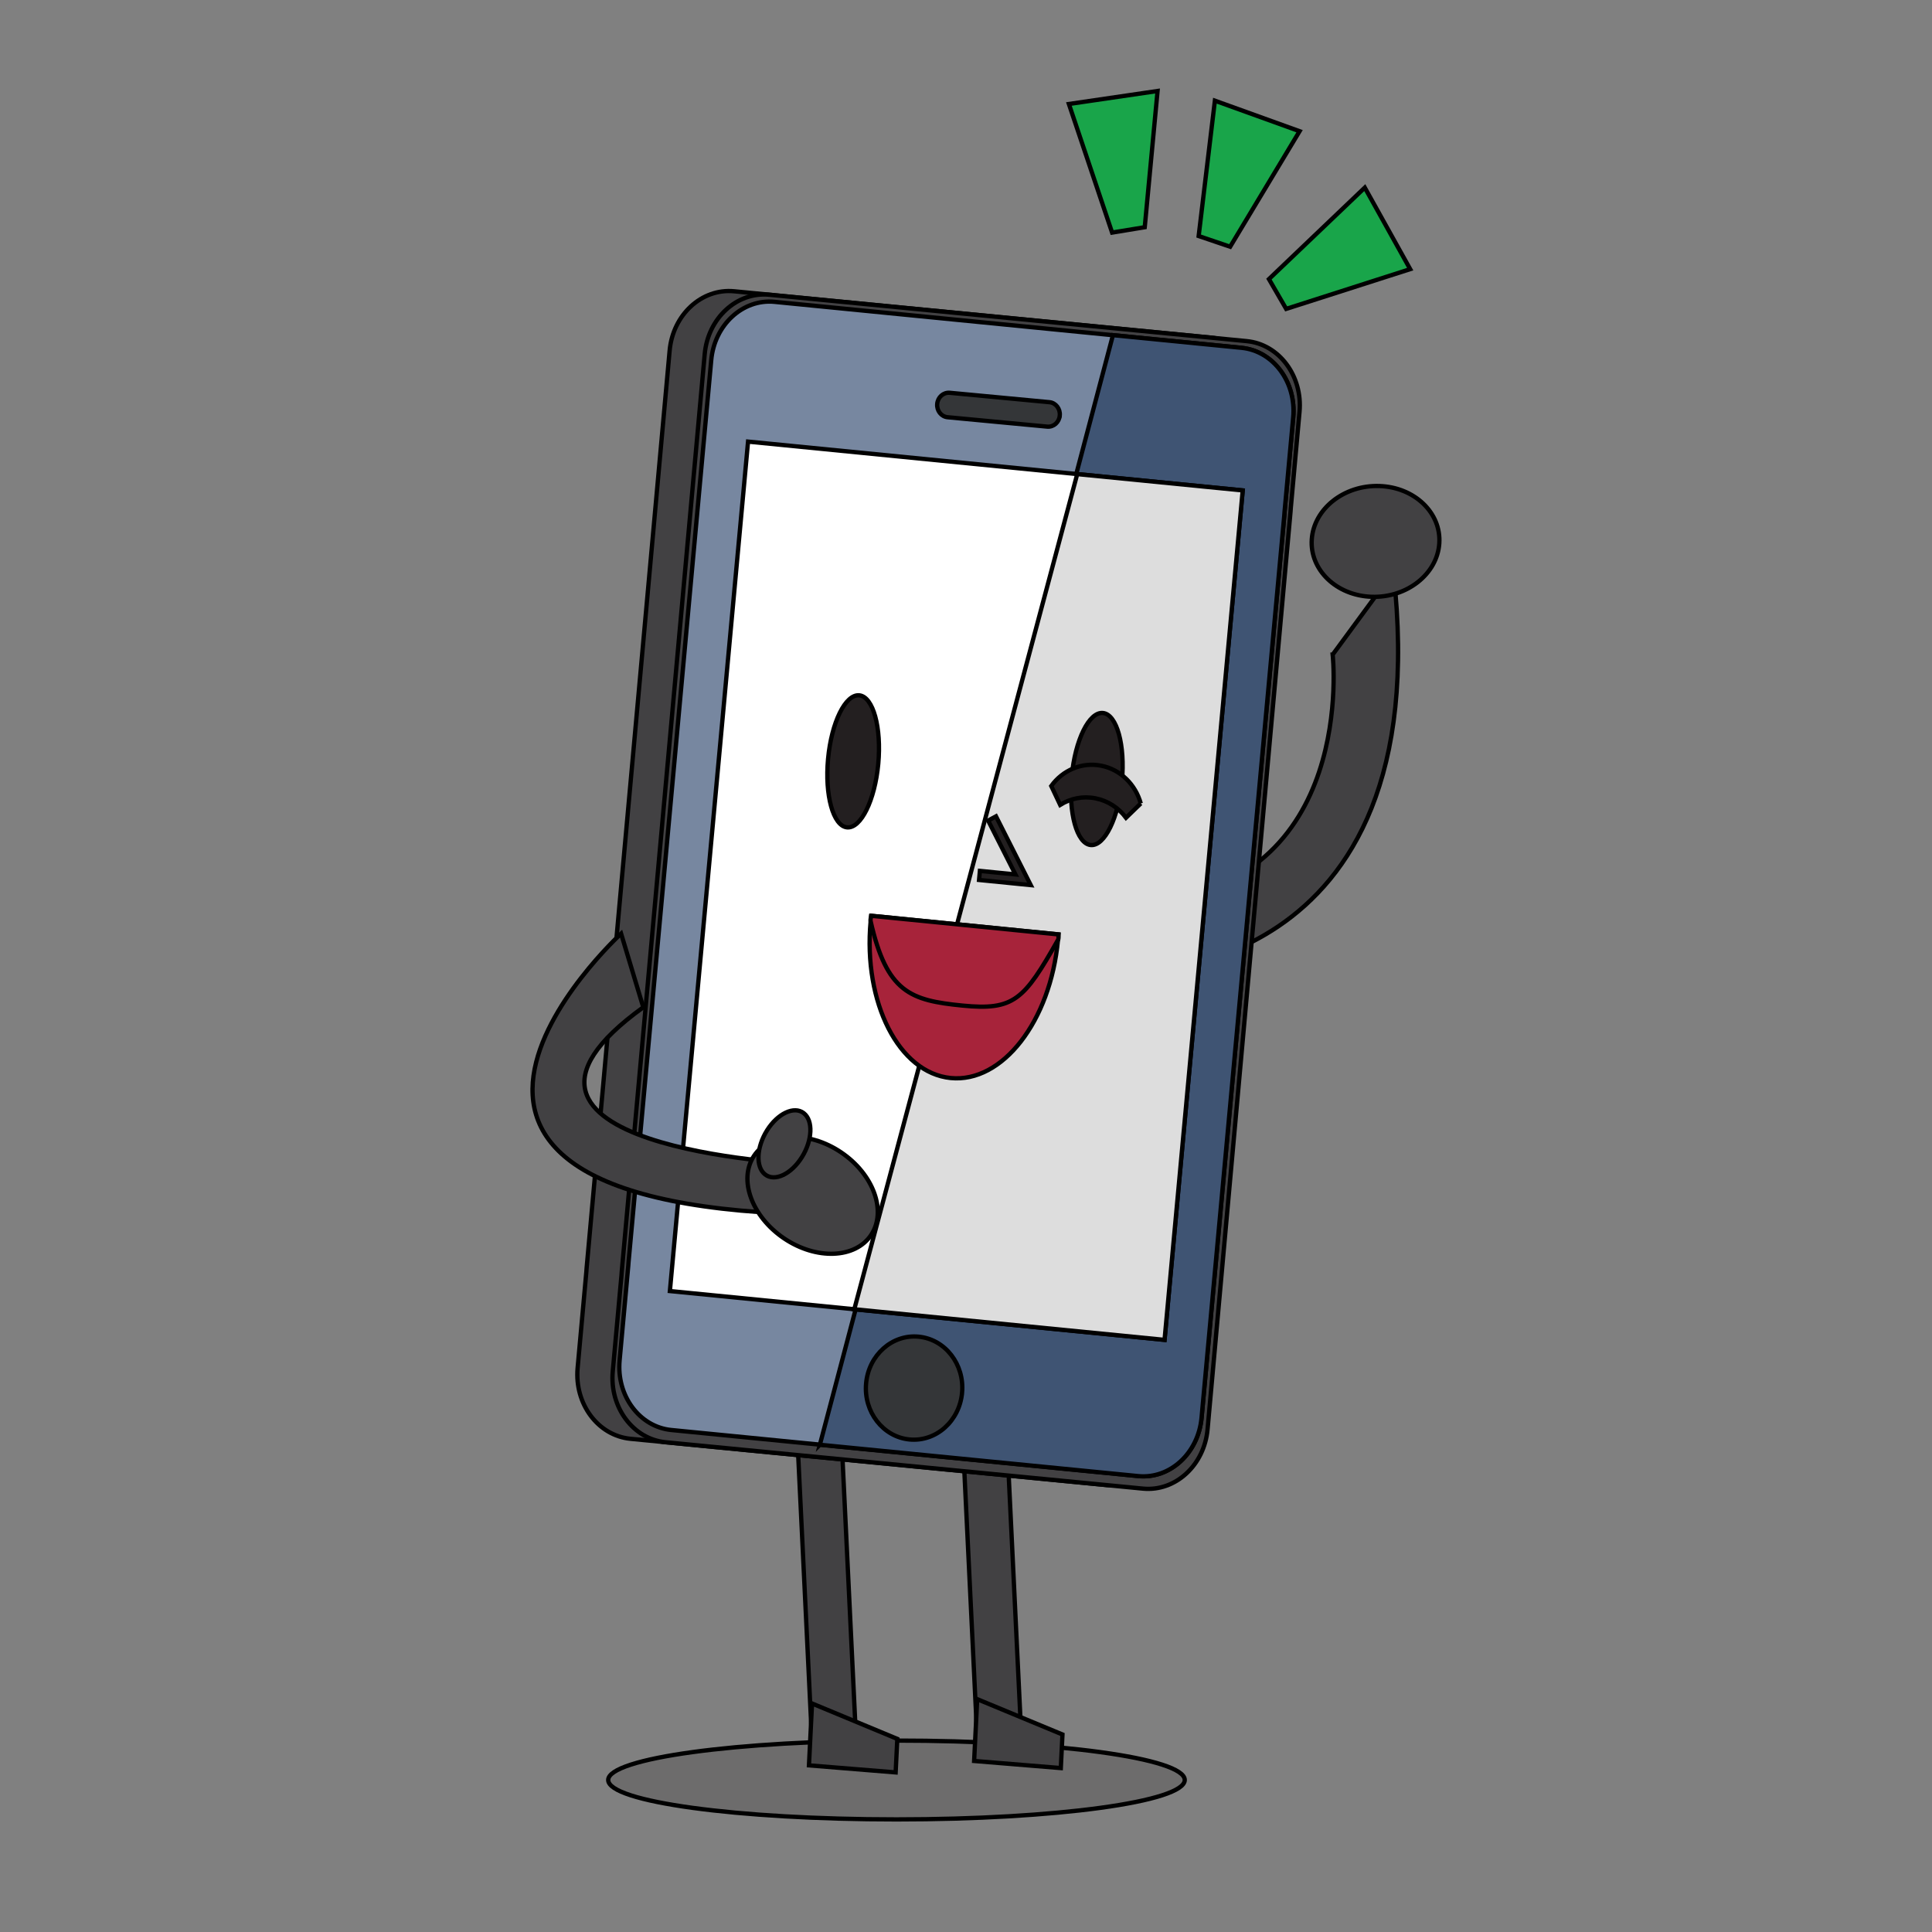 <svg width="450" height="450" xmlns="http://www.w3.org/2000/svg">
 

 <rect width="100%" height="100%" fill="#808080" stroke="none"/>
 

 <style>.st0 {
			fill: #81D4F3;
		}

		.st1 {
			clip-path: url(#SVGID_2_);
		}

		.st2 {
			fill: #DF7D26;
		}

		.st3 {
			fill: #FCEE23;
		}

		.st4 {
			fill: #424143;
		}

		.st5 {
			opacity: 0.2;
			fill: #231F20;
		}

		.st6 {
			fill: #7787A0;
		}

		.st7 {
			fill: #3F5473;
		}

		.st8 {
			fill: #FFFFFF;
		}

		.st9 {
			fill: #343638;
		}

		.st10 {
			fill: #DDDDDD;
		}

		.st11 {
			fill: #231F20;
		}

		.st12 {
			fill: #A7233A;
		}

		.st13 {
			fill: #19A54A;
		}

		.st14 {
			fill: #919191;
		}

		.st15 {
			fill: #595A5C;
		}

		.st16 {
			fill: #158F45;
		}

		.dolars {
			animation: aaa 10s linear infinite;

			transform-box: fill-box;
			transform-origin: top;
		}

		@keyframes aaa {
			0% {
				transform: translate(0px, -379px);
			}


			50% {
				transform: translate(0px, 220px);
			}

			100% {
				transform: translate(0px, -379px);
			}
		}

		.dolars&gt;.st1&gt;g:nth-child(1),
		.dolars&gt;.st1&gt;g:nth-child(3),
		.dolars&gt;.st1&gt;g:nth-child(5),
		.dolars&gt;.st1&gt;g:nth-child(7),
		.dolars&gt;.st1&gt;g:nth-child(9),
		.dolars&gt;.st1&gt;g:nth-child(11) {
			animation: aaax 2s linear infinite;
			transform-origin: center;
			transform-box: fill-box;
		}

		@keyframes aaax {
			0% {
				transform: rotate(0turn);
			}




			100% {
				transform: rotate(1turn);
			}
		}

		.dolars&gt;.st1&gt;g:nth-child(2),
		.dolars&gt;.st1&gt;g:nth-child(4),
		.dolars&gt;.st1&gt;g:nth-child(6),
		.dolars&gt;.st1&gt;g:nth-child(8),
		.dolars&gt;.st1&gt;g:nth-child(10) {
			animation: aaaxa 2s linear infinite;
			transform-origin: center;
			transform-box: fill-box;
		}

		@keyframes aaaxa {
			0% {
				transform: rotate(1turn);
			}




			100% {
				transform: rotate(0turn);
			}
		}

		#SVGID_1_ {
			animation: aab 10s linear infinite;

			transform-box: fill-box;
			transform-origin: top;
		}

		@keyframes aab {
			0% {
				height: 408.43px;
			}

			30% {
				height: 408.43px;
			}

			45% {
				height: 0;
			}

			70% {
				height: 408.43px;
			}

			100% {
				height: 408.43px;
			}
		}

		.mone {
			animation: aac 10s linear infinite;
			transform-box: fill-box;
			transform-origin: bottom;
		}

		@keyframes aac {
			0% {
				transform: rotate(15deg);
			}

			20% {
				transform: rotate(0deg);
			}

			100% {
				transform: rotate(0deg);
			}
		}

		.mhandmoon {
			animation: aad 10s linear infinite;
		}

		@keyframes aad {
			0% {
				transform: translate(20px, -5px);
			}

			20% {
				transform: translate(0px, 0px);
			}

			100% {
				transform: translate(0px, 0px);
			}
		}

		.eyeb {
			animation: aae 10s linear infinite;
		}
	.eyeba {
			animation: aaea 10s linear infinite;
		}
		@keyframes aae {
			0% {
				    visibility: visible; 
			}

			24% {
			     visibility: visible;
			}

			25% {
			    visibility: hidden;
			}
		59% {
			    visibility: hidden;
			}
			60% {
		    visibility: visible;
			}

			100% {
		    visibility: visible;
			}
		}
@keyframes aaea {
			0% {
				    visibility: hidden; 
			}

			24% {
			     visibility: hidden;
			}

			25% {
			    visibility: visible;
			}
		59% {
			    visibility:visible;
			}
			60% {
		    visibility: hidden;
			}

			100% {
		    visibility: hidden;
			}
		}
		/* Mady By 
		Name:  Freelancer Tajul Rasel
		Web and Graphic Desiner. (Map design and coding)
		Web: https://freelancertajulrasel.com/
		WhatsApp : +8801821010080
		Mail: freelancertajulrasel@gmail.com
		fiverr: https://fiverr.com/systemgraphic
		*/
		.mouthone {
			animation: aaf 10s linear infinite;
		}
		.mouthonea {
			animation: aafa 10s linear infinite;
		}
		@keyframes aaf {
			0% {
				visibility:visible;
			}

			24% {
				visibility:visible;
			}

			25% {
				visibility:hidden;
			}59% {
				visibility:hidden;
			}

			60% {
				visibility:visible;
			}

			100% {
				visibility:visible;
			}
		}
@keyframes aafa {
			0% {
				visibility:hidden;
			}

			24% {
				visibility:hidden;
			}

			25% {
				visibility:visible;
			}59% {
				visibility:visible;
			}

			60% {
				visibility:hidden;
			}

			100% {
				visibility:hidden;
			}
		}
		.leg {
			animation: aag 10s linear infinite;
		}
	.lega {
			animation: aaga 10s linear infinite;
		}
		@keyframes aag {
			0% {
				visibility:visible;
			}

			24% {
				visibility:visible;
			}

			25% {
				visibility:hidden;
			}
			59% {
				visibility:hidden;
			}
			60% {
				visibility:visible;
			}
			100% {
				visibility:visible;
			}
		}
@keyframes aaga {
			0% {
				visibility:hidden;
			}

			24% {
				visibility:hidden;
			}

			25% {
				visibility:visible;
			}
			59% {
				visibility:visible;
			}
			60% {
				visibility:hidden;
			}
			100% {
				visibility:hidden;
			}
		}
		.mthand {
			animation: aah 10s linear infinite;
			transform-box: fill-box;
			transform-origin: top;
		}

		@keyframes aah {
			0% {}

			30% {
				transform: rotate(0deg);
			}

			40% {
				transform: rotate(-10deg);
			}

			50% {
				transform: rotate(0deg);
			}

			100% {
				transform: rotate(0deg);
			}
		}

		.signala,
		.signalb {
			animation: aai 10s linear infinite;
		}

		@keyframes aai {
			0% {
				opacity: 0;
			}

			25% {
				opacity: 0;
			}



			30% {
				opacity: 1;
			}

			100% {
				opacity: 1;
			}
		}

		 
		/* Mady By 
		Name:  Freelancer Tajul Rasel
		Web and Graphic Desiner. (Map design and coding)
		Web: https://freelancertajulrasel.com/
		WhatsApp : +8801821010080
		Mail: freelancertajulrasel@gmail.com
		fiverr: https://fiverr.com/systemgraphic
		*/
		.mahand {
			animation: aaj 10s linear infinite;
			transform-box: fill-box;
			transform-origin: top;
		}

		@keyframes aaj {
			0% {
				transform: rotate(0deg);
			}

			10% {
				transform: rotate(0deg);
			}

			20% {
				transform: rotate(-10deg);
			}

			30% {
				transform: rotate(0deg);
			}

			40% {
				transform: rotate(-10deg);
			}

			50% {
				transform: rotate(0deg);
			}

			100% {
				transform: rotate(0deg);
			}
		}

		.moblietow {
			animation: aak 10s linear infinite;
			transform-box: fill-box;
			transform-origin: bottom;
		}

		@keyframes aak {
			0% {
				transform: rotate(-15deg);
			}

			30% {
				transform: rotate(-15deg);
			}

			50% {
				transform: rotate(0deg);
			}

			100% {
				transform: rotate(0deg);
			}
		}

		.moonhandround {
			animation: aal 10s linear infinite;
		}

		@keyframes aal {
			0% {
				transform: translate(-38px, 0px);
			}

			30% {
				transform: translate(-38px, 0px);
			}

			50% {
				transform: translate(0px, 0px);
			}

			100% {
				transform: translate(0px, 0px);
			}
		}

		.eyetwom {
			animation: aan 10s linear infinite;
		}
.eyetwoma {
			animation: aana 10s linear infinite;
		}
@keyframes aana {
			0% {
			visibility:hidden;
			}
53% {
			visibility:hidden;
			}
			54% {
				visibility:visible;
			}

			55% {
				visibility:visible;
			}
79% {
				visibility:visible;
			}
			80% {
				visibility:hidden;
			}

			100% {
				visibility:hidden;
			}
		
		}
		@keyframes aan {
			0% {
			visibility:visible;
			}
53% {
			visibility:visible;
			}
			54% {
				visibility:hidden;
			}

			55% {
				visibility:hidden;
			}
79% {
				visibility:hidden;
			}
			80% {
				visibility:visible;
			}

			100% {
				visibility:visible;
			}
		
		}

		.mouthtwo {
			animation: aao 10s linear infinite;
		}
	.mouthtwoa {
			animation: aaoa 10s linear infinite;
		}
		@keyframes aao {
			0% {
			visibility:visible;
			}

			54% {
				visibility:hidden;
			}

			55% {
				visibility:hidden;
			}
79% {
				visibility:hidden;
			}
			80% {
				visibility:visible;
			}

			100% {
				visibility:visible;
			}
		}
		@keyframes aaoa {
			0% {
			visibility:hidden;
			}

			54% {
				visibility:visible;
			}

			55% {
				visibility:visible;
			}
79% {
				visibility:visible;
			}
			80% {
				visibility:hidden;
			}

			100% {
				visibility:hidden;
			}
		}</style>
 <g>
  <title>Layer 1</title>
  <g stroke="null" id="mobileoneexample">
   <path stroke="null" class="st5" d="m141.663,414.595c0,5.078 30.062,9.179 67.144,9.179c37.081,0 67.144,-4.116 67.144,-9.179c0,-5.078 -30.062,-9.179 -67.144,-9.179c-37.081,-0.016 -67.144,4.101 -67.144,9.179z" id="svg_63"/>
   <polygon stroke="null" class="st4" points="199.339,403.996 189.094,404.801 185.794,336.479 196.038,335.659 " id="svg_64"/>
   <polygon stroke="null" class="st4" points="208.613,412.828 188.422,411.188 189.139,396.773 209.001,405.022 " id="svg_65"/>
   <polygon stroke="null" class="st4" points="237.809,402.971 227.564,403.776 224.264,335.454 234.509,334.634 " id="svg_66"/>
   <polygon stroke="null" class="st4" points="247.083,411.819 226.892,410.163 227.609,395.764 247.471,403.996 " id="svg_67"/>
   <g stroke="null" class="moblietow" id="svg_68">
    <path stroke="null" id="handsecmob" class="st4" d="m310.404,152.474c0,0 5.944,53.812 -43.279,57.613l-4.256,16.339c0,0 72.46,2.618 61.678,-93.209l-14.143,19.257l0,0z"/>
    <path stroke="null" class="st4" d="m292.423,118.345c0.03,-0.284 0.045,-0.552 0.06,-0.836l2.031,-22.38c0.762,-8.375 -4.749,-15.756 -12.306,-16.481l-111.199,-10.803c-7.557,-0.741 -14.292,5.457 -15.039,13.832l-19.34,213.734c-0.03,0.284 -0.045,0.552 -0.06,0.836l-2.031,22.38c-0.762,8.375 4.749,15.756 12.306,16.497l111.184,10.803c7.557,0.725 14.292,-5.457 15.054,-13.832l19.34,-213.75z" id="svg_69"/>
    <path stroke="null" class="st4" d="m302.683,95.934c0.762,-8.375 -4.749,-15.756 -12.306,-16.481l-111.199,-10.803c-7.557,-0.741 -14.292,5.457 -15.039,13.832l-19.325,213.734c-0.03,0.284 -0.045,0.552 -0.06,0.836l-2.031,22.38c-0.762,8.375 4.749,15.756 12.306,16.497l111.199,10.803c7.557,0.725 14.292,-5.457 15.039,-13.832l19.325,-213.734c0.03,-0.284 0.045,-0.552 0.06,-0.836l2.031,-22.395l0,-0z" id="svg_70"/>
    <path stroke="null" class="st6" d="m301.219,97.259c0.762,-8.233 -4.63,-15.488 -12.007,-16.229l-108.81,-10.725c-7.392,-0.725 -13.993,5.362 -14.74,13.579l-19.265,210.138c-0.03,0.284 -0.045,0.552 -0.06,0.82l-2.016,22.001c-0.762,8.233 4.63,15.488 12.007,16.229l108.81,10.725c7.392,0.725 13.993,-5.362 14.74,-13.595l19.265,-210.138c0.03,-0.268 0.045,-0.552 0.06,-0.82l2.016,-21.985l0,0z" id="svg_71"/>
    <path stroke="null" class="st7" d="m190.961,336.511l74.163,7.302c7.392,0.725 13.993,-5.362 14.74,-13.595l19.265,-210.138c0.03,-0.268 0.045,-0.552 0.06,-0.82l2.016,-22.017c0.762,-8.233 -4.63,-15.488 -12.007,-16.229l-29.973,-2.949l-68.264,258.446l-0,0z" id="svg_72"/>
    <polygon stroke="null" class="st8" points="271.246,312.081 156.03,300.71 174.235,102.858 289.451,114.229 " id="svg_73"/>
    <path stroke="null" class="st9" d="m246.844,96.77c-0.134,1.577 -1.434,2.728 -2.897,2.602l-23.252,-2.192c-1.464,-0.142 -2.539,-1.53 -2.404,-3.091l0,0c0.134,-1.577 1.434,-2.728 2.912,-2.602l23.252,2.192c1.449,0.142 2.524,1.53 2.389,3.091l0,0z" id="svg_74"/>
    <path stroke="null" class="st9" d="m224.085,324.398c-0.597,6.608 -6.078,11.482 -12.261,10.882c-6.168,-0.599 -10.693,-6.45 -10.095,-13.059c0.597,-6.608 6.078,-11.482 12.246,-10.882c6.183,0.599 10.708,6.45 10.11,13.059l-0,0z" id="svg_75"/>
    <polygon stroke="null" class="st10" points="198.98,304.952 271.246,312.081 289.451,114.229 250.906,110.428 " id="svg_76"/>
    <path stroke="null" class="st11 eyetwom" d="m261.315,182.03c-0.792,8.485 -4.047,15.125 -7.273,14.794c-3.226,-0.315 -5.212,-7.46 -4.42,-15.961c0.792,-8.501 4.047,-15.125 7.273,-14.794c3.226,0.315 5.212,7.46 4.42,15.961z" id="svg_77"/>
    <path stroke="null" class="st11 eyetwoma" d="m265.706,187.14c-1.225,-4.384 -4.689,-7.917 -9.244,-8.8c-4.555,-0.883 -8.975,1.088 -11.604,4.731l2.076,4.4c2.375,-1.483 5.257,-2.113 8.199,-1.53c2.942,0.568 5.421,2.24 7.138,4.526l3.435,-3.328l0,0z" id="svg_78"/>
    <path stroke="null" class="st12 mouthtwo" d="m202.923,213.305c-0.045,0.426 -0.105,0.852 -0.134,1.277c-1.762,18.973 6.586,35.312 18.638,36.511c12.052,1.199 23.237,-13.201 25,-32.174c0.045,-0.426 0.075,-0.852 0.105,-1.277l-43.608,-4.337l0,-0z" id="svg_79"/>
    <path stroke="null" class="st12 mouthtwoa" d="m202.923,213.305c-0.045,0.426 -0.239,0.852 -0.134,1.277c3.748,16.591 9.304,18.437 21.356,19.635c12.052,1.199 14.396,-1.356 22.282,-15.298c0.209,-0.363 0.075,-0.852 0.105,-1.277l-43.608,-4.337l0,-0z" id="svg_80"/>
    <polygon stroke="null" class="st11" points="240.079,206.16 228.042,204.961 228.236,202.848 236.51,203.668 230.163,191.13 231.985,190.136 " id="svg_81"/>
    <path stroke="null" class="st11" d="m204.566,177.914c-0.792,8.485 -4.047,15.109 -7.273,14.794c-3.226,-0.315 -5.212,-7.46 -4.42,-15.961c0.792,-8.501 4.047,-15.109 7.273,-14.794c3.226,0.331 5.197,7.476 4.42,15.961z" id="svg_82"/>
    <g stroke="null" class="mahand" id="svg_83">
     <path stroke="null" class="st4" d="m186.361,271.075c0,0 -81.958,-3.706 -36.529,-36.463l-5.167,-17.159c0,0 -72.385,66.303 54.017,65.499l-12.321,-11.876l0,0z" id="svg_84"/>
     <path stroke="null" class="st4" d="m202.908,287.635c-3.674,5.536 -12.769,5.883 -20.295,0.804c-7.527,-5.094 -10.663,-13.69 -6.989,-19.225c3.674,-5.536 12.769,-5.883 20.295,-0.804c7.542,5.094 10.663,13.69 6.989,19.225z" id="svg_85"/>
     <path stroke="null" class="st4" d="m187.197,259.262c2.24,1.719 2.046,6.324 -0.433,10.283c-2.479,3.943 -6.302,5.757 -8.542,4.022c-2.24,-1.719 -2.046,-6.324 0.433,-10.283c2.479,-3.943 6.302,-5.741 8.542,-4.022z" id="svg_86"/>
    </g>
   </g>
   <g stroke="null" class="signalb" id="svg_87">
    <polygon stroke="null" class="st13" points="279.191,54.976 286.524,57.468 302.698,30.562 282.97,23.449 " id="svg_88"/>
    <polygon stroke="null" class="st13" points="295.559,65.006 299.576,71.946 328.459,62.688 317.886,43.699 " id="svg_89"/>
    <polygon stroke="null" class="st13" points="259.03,54.171 266.632,52.925 269.619,21.193 248.965,24.221 " id="svg_90"/>
   </g>
   <path stroke="null" class="st4 moonhandround" d="m335.239,126.593c-0.493,7.129 -7.542,12.68 -15.741,12.412c-8.199,-0.268 -14.456,-6.261 -13.963,-13.39c0.493,-7.129 7.542,-12.68 15.741,-12.412c8.214,0.268 14.456,6.261 13.963,13.39z" id="svg_91"/>
  </g>
 </g>
</svg>
